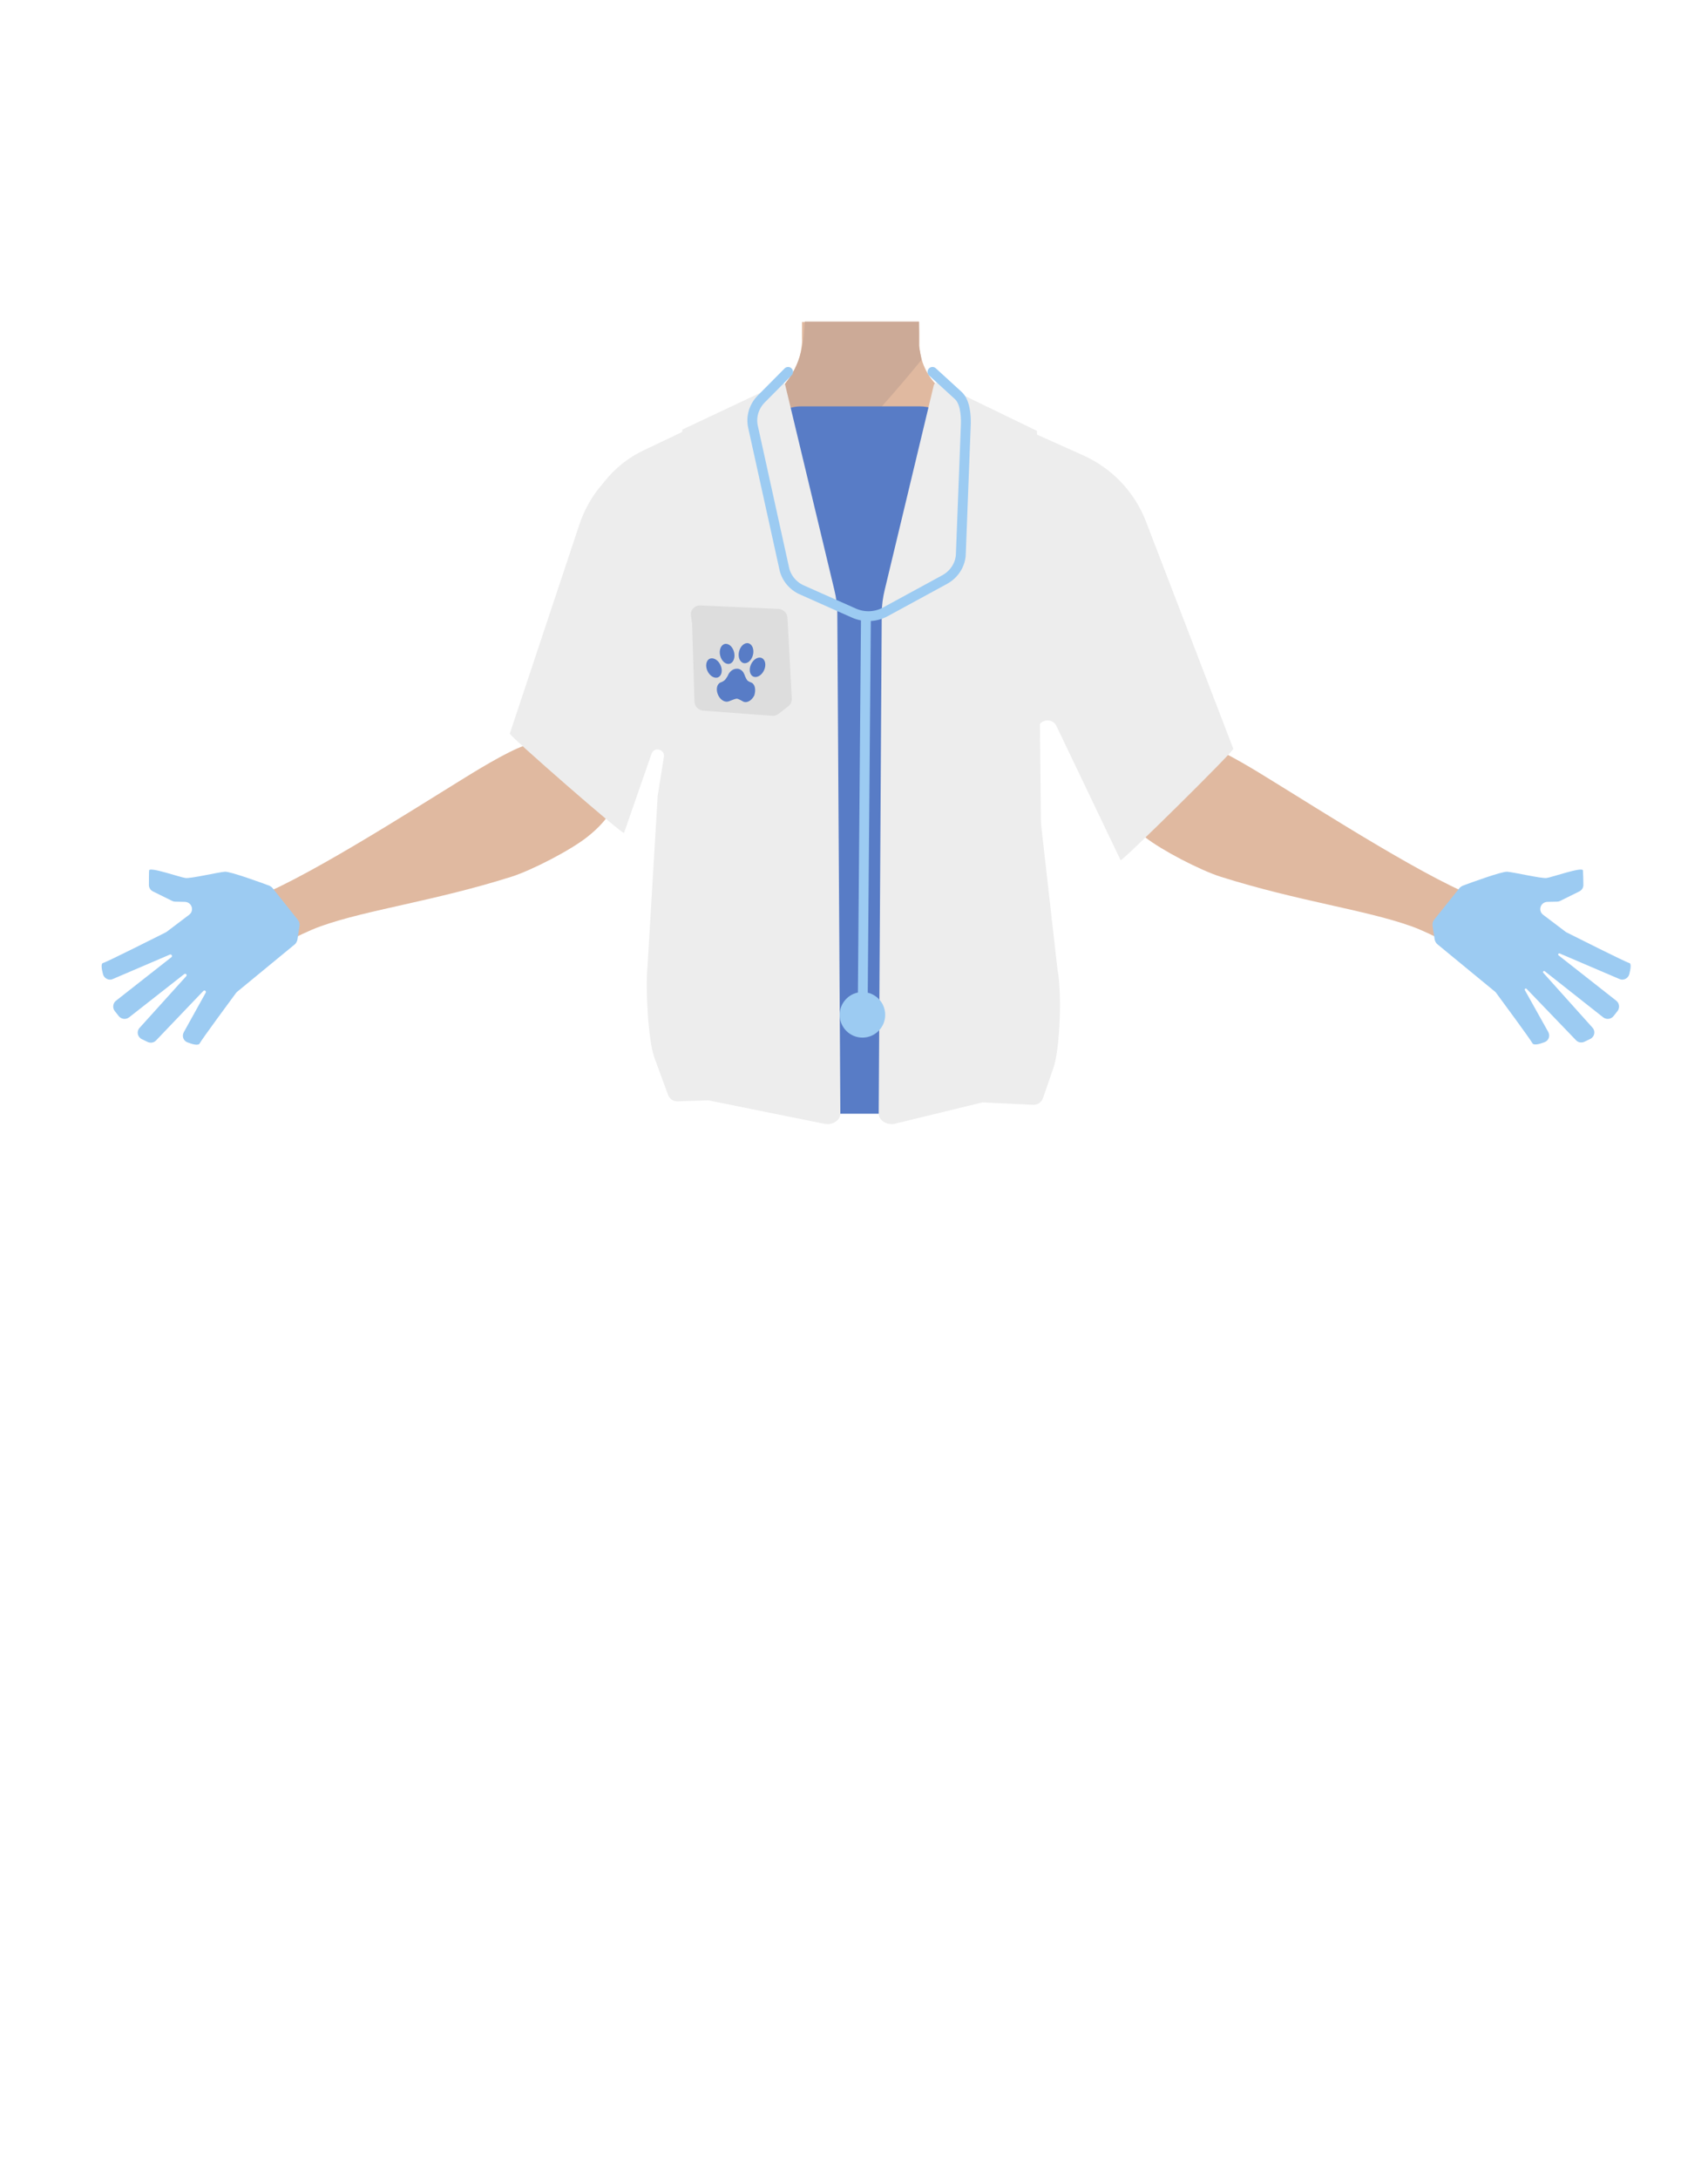 <?xml version="1.0" encoding="utf-8"?>
<!-- Generator: Adobe Illustrator 26.0.3, SVG Export Plug-In . SVG Version: 6.00 Build 0)  -->
<svg version="1.1" id="Layer_1" xmlns="http://www.w3.org/2000/svg" xmlns:xlink="http://www.w3.org/1999/xlink" x="0px" y="0px"
	 viewBox="0 0 788 1005" style="enable-background:new 0 0 788 1005;" xml:space="preserve">
<style type="text/css">
	.st0{fill:#E0B9A0;}
	.st1{fill:#CCAA97;}
	.st2{fill:#473415;}
	.st3{fill:#EDEDED;}
	.st4{fill:#587CC6;}
	.st5{fill:#DDDDDD;}
	.st6{fill:none;stroke:#9CCBF2;stroke-width:4.542;stroke-linecap:round;stroke-miterlimit:10;}
	.st7{fill:#9CCBF2;}
</style>
<path class="st0" d="M517.1,241.5c-0.6,38.4-26.2,33.2-36.9,42.3c-12.6,10.8-8.3,50-17.2,64c-2.5,3.8-11.4,10.1-15.8,9.1
	c-12.5-2.9-24-30.7-34.8-37.7c-6.3-4.1-23.6-3.6-30.2,0c-11.3,6.2-22.3,34.9-34.8,37.7c-4.4,1-13.4-5.2-15.8-9.1
	c-8.9-14-4.6-53.2-17.2-64c-10.6-9.1-36.2-3.9-36.9-42.3c-0.4-26.6,35-37.3,35-37.3l40.1-19.9c2.6-1.3,5-2.9,7.1-4.8
	c0.8-0.7,1.6-1.5,2.3-2.3l0.6-0.7v-0.1c3.9-4.7,6.5-10.4,7.2-16.4c0.2-1.4,0.3-2.8,0.2-4.2V153v-4.5h54l0.1,5v1.5v3.2
	c0,0.3,0,0.7,0,1l0,0c0,0.6,0.1,1.3,0.2,1.9c0.2,1.5,0.5,3.1,0.9,4.6c2.2,7.7,7.6,14,14.7,17.6l40.5,20.1c1,0.5,2.1,1,3.2,1.3
	C490.2,207,517.5,218.1,517.1,241.5z"/>
<path class="st1" d="M425.2,165.9l-1,1.2c-5.2,6.3-28.8,35-41.8,44.3c-3.2,2.3-5.7,3.4-7.2,2.7c-6.8-3.3-14.8-35.1-14.8-35.1
	l0.1-0.1c0.6-0.6,1.2-1.2,1.7-1.9c0.3-0.4,0.7-0.8,1-1.3l0.1-0.1c3.3-4.5,5.6-9.7,6.7-15.2c0-0.2,0.1-0.4,0.1-0.6
	c0.3-1.4,0.5-3,0.7-4.8c0.1-0.7,0.1-1.4,0.2-2.2c0.1-1.4,0.2-2.9,0.3-4.5H424v0.2v4.3v6.7l0.1,0.8l0.1,0.7l0.9,4.6L425.2,165.9z"/>
<path class="st0" d="M282.3,349.4c-9.7-15-32.4-8.3-40.5-5.5s-23.1,12.1-30.5,16.7c-18.9,11.6-75.5,47.9-96.4,54.1
	c-14.6,4.4,7.5,25,7.5,25s15.5-9,25.7-12.6c21.4-7.6,52.1-11.5,87.9-22.8c9.4-3,27.2-12.2,34.9-18.3
	C292.3,369.2,285.1,353.8,282.3,349.4z"/>
<path class="st0" d="M516.8,349.4c9.7-15,32.4-8.3,40.5-5.5s23.1,12.1,30.5,16.7c19,11.6,75.5,47.9,96.4,54.1
	c14.6,4.4-7.5,25-7.5,25s-15.5-9-25.7-12.6c-21.4-7.6-52.1-11.5-87.9-22.8c-9.4-3-27.2-12.2-34.9-18.3
	C506.8,369.2,513.9,353.8,516.8,349.4z"/>
<polygon class="st2" points="317.1,497.8 318.6,427.3 473.6,427.3 475.6,494.8 "/>
<path class="st3" d="M287.9,384.1l12.7-36.5c1.2-3.4,6.2-2.1,5.7,1.4l-2.9,18.2c0,0.1,0,0.2,0,0.3l-4.7,78.7
	c-0.9,8.6,0.2,33.3,3.2,41.5l6.3,17.2c0.7,1.8,2.3,3,4.3,3l74.2-2.4c26.5,4.6-7.7,4.4,18.9,0.6l71.2,3.4c2,0,3.7-1.2,4.4-3.1
	l4.8-13.9c3.2-9.4,3.9-35.5,1.9-45.2l-8.3-73.4c-0.1-0.3-0.1-0.5-0.1-0.8l-0.8-36.2c-0.1-4.9,6.6-6.5,8.7-2.1l29.6,61.9
	c0.4,0.9,52.4-50.4,52-51.4l-40.3-104.8c-5.2-13.5-15.5-24.4-28.7-30.4l-57.3-25.7c-1.6-0.7-3.4-0.5-4.7,0.6l-0.6,0.5
	c-26,20.5-62.6,20.6-88.7,0.3l0,0c-1.4-1.1-3.2-1.3-4.8-0.5l-47,22.4c-7,3.3-13.1,8.2-17.9,14.2l-2.7,3.3
	c-3.9,4.9-6.9,10.5-8.9,16.4l-32.2,96.7C234.8,339.2,287.5,385.2,287.9,384.1z"/>
<path class="st4" d="M424.4,513.6h-54.9c-8.2,0-14.9-5.7-14.9-12.6V200c0-6.9,6.7-12.6,14.9-12.6h54.9c8.2,0,14.9,5.7,14.9,12.6v301
	C439.3,508,432.6,513.6,424.4,513.6z"/>
<path class="st3" d="M430.8,177.7l-22.6,94.2c-0.9,3.7-1.4,7.3-1.4,11.1l-1.4,230.5c0,3.1,3.5,5.4,7.1,4.8l69-16.8l-3.1-302.8
	l-45.2-21.9C432.1,176.3,431,176.7,430.8,177.7z"/>
<path class="st3" d="M362.3,177.7l22.6,94.2c0.9,3.7,1.4,7.3,1.4,11.1l1.4,230.5c0,3.1-3.5,5.4-7.1,4.8l-72.3-14.6l6.5-305.6
	l45.2-21.3C360.9,176.3,362.2,176.7,362.3,177.7z"/>
<path class="st5" d="M319.3,287.5l1.1,36.1c0.1,2.1,1.7,3.8,3.8,4.1l32.1,2.4c1,0.1,2-0.2,2.9-0.9l4.5-3.5c1.1-0.9,1.7-2.1,1.6-3.6
	l-2-37.3c-0.1-2.1-1.9-3.8-4-4l-36.2-1.6c-2.6-0.1-4.7,2.1-4.3,4.7l0.4,3.1C319.3,287.1,319.3,287.3,319.3,287.5z"/>
<g>
	<ellipse transform="matrix(0.972 -0.237 0.237 0.972 -61.877 88.052)" class="st4" cx="335.3" cy="301.4" rx="3.3" ry="4.7"/>
	
		<ellipse transform="matrix(0.906 -0.423 0.423 0.906 -99.375 168.479)" class="st4" cx="329.5" cy="307.9" rx="3.3" ry="4.7"/>
	<ellipse transform="matrix(0.237 -0.972 0.972 0.237 -30.308 564.155)" class="st4" cx="344" cy="301.4" rx="4.7" ry="3.3"/>
	
		<ellipse transform="matrix(0.423 -0.906 0.906 0.423 -77.343 494.226)" class="st4" cx="349.6" cy="307.9" rx="4.7" ry="3.3"/>
	<path class="st4" d="M346.7,314.8c0,0-1.4-0.5-1.9-1c-0.2-0.2-0.7-1.1-1.1-2c-0.1-0.5-0.4-1-0.6-1.4v-0.1l0,0c-0.7-1.2-2-2-3.1-1.9
		c-1.5-0.1-3.3,1-4.2,3.1v0.1c-0.4,0.6-0.9,1.5-1.4,2c-0.7,0.7-1.9,1.1-1.9,1.1l0,0c-0.1,0-0.2,0-0.2,0.1c-1.6,0.7-2.1,3.3-1,5.7
		c1.1,2.4,3.3,3.6,5,2.9c0.1-0.1,0.4-0.1,0.5-0.2c0.5-0.2,2.5-1,3.1-1c0.7,0,2.6,1.1,3.1,1.4c1.6,0.7,3.8-0.5,5-2.9
		C348.8,318.2,348.4,315.6,346.7,314.8z"/>
</g>
<g>
	<path class="st6" d="M363.6,171.5l-12.3,12.4c-3.5,3.5-4.9,8.3-3.9,12.9l14.4,65.3c0.9,4.4,4.1,8.3,8.5,10.1l23.6,10.5
		c4.7,2.1,10,1.9,14.5-0.5l27.2-14.8c4.7-2.5,7.6-7.1,7.7-12.1l2.3-59.8c0.1-4.3-0.4-10.5-3.7-13.3l-11.7-10.7"/>
	<line class="st6" x1="399.5" y1="284.6" x2="398" y2="466.8"/>
	<circle class="st7" cx="397.9" cy="468" r="10.5"/>
</g>
<path class="st7" d="M125.8,409.6c-0.4-0.5-0.9-0.8-1.4-1.1c-3.7-1.4-18-6.6-20.6-6.5c-3,0.2-15.7,3.2-18.2,2.9s-16.6-5.3-16.8-3.5
	c-0.1,1.2-0.1,4.5-0.1,6.7c0,1.3,0.7,2.4,1.9,3l8.9,4.4c0.4,0.2,0.9,0.3,1.4,0.3l4.4,0.1c3.2,0.1,4.5,4.1,1.9,6l-10.3,7.8
	c-0.2,0.1-0.3,0.2-0.5,0.3c-2.8,1.4-27.2,13.7-28.9,14.1c-1,0.2-0.6,2.8,0,5.1c0.5,2,2.7,3.1,4.5,2.3l26.4-11.3
	c0.7-0.3,1.3,0.7,0.7,1.2l-25.6,20.1c-1.4,1.1-1.7,3.2-0.6,4.7l1.9,2.4c1.1,1.4,3.2,1.7,4.7,0.6l25.5-20c0.7-0.5,1.5,0.4,0.9,1
	L64.4,474c-1.5,1.6-1,4.2,1,5.2l2.7,1.3c1.3,0.6,2.9,0.4,3.9-0.7L93.8,457c0.6-0.6,1.5,0.1,1.1,0.8L84.8,476c-1,1.8-0.2,4,1.7,4.7
	c2.3,0.9,5,1.6,5.6,0.5c1-1.9,14.8-20.6,16.8-23.3c0.2-0.2,0.3-0.4,0.6-0.6l26.5-21.8c0.6-0.5,1-1.3,1.2-2.1l1-6.5
	c0.1-0.9-0.1-1.8-0.7-2.6L125.8,409.6z"/>
<path class="st7" d="M673.3,409.6c0.4-0.5,0.9-0.8,1.4-1.1c3.7-1.4,18-6.6,20.6-6.5c3,0.2,15.8,3.2,18.2,2.9s16.5-5.3,16.8-3.5
	c0.1,1.2,0.2,4.5,0.2,6.7c0,1.3-0.7,2.4-1.9,3l-8.9,4.4c-0.4,0.2-0.9,0.3-1.4,0.3l-4.4,0.1c-3.2,0.1-4.5,4.1-1.9,6l10.3,7.8
	c0.2,0.1,0.3,0.2,0.5,0.3c2.8,1.4,27.2,13.7,28.9,14.1c1,0.2,0.6,2.8,0,5.1c-0.5,2-2.7,3.1-4.5,2.3l-27.6-11.8
	c-0.6-0.2-1,0.5-0.5,0.9l26.6,20.9c1.4,1.1,1.7,3.2,0.6,4.7l-1.9,2.4c-1.1,1.4-3.2,1.7-4.7,0.6l-27-21.3c-0.5-0.4-1.1,0.3-0.7,0.7
	l22.7,25.3c1.5,1.6,1,4.2-1,5.2l-2.7,1.3c-1.3,0.6-2.9,0.4-3.9-0.7L704.3,456c-0.4-0.4-1.1,0.1-0.8,0.6l10.8,19.3
	c1,1.8,0.2,4-1.7,4.7c-2.3,0.9-5,1.6-5.6,0.5c-1-1.9-14.8-20.6-16.8-23.3c-0.2-0.2-0.3-0.4-0.6-0.6l-26.5-21.8
	c-0.6-0.5-1-1.3-1.2-2.1l-1-6.5c-0.1-0.9,0.1-1.8,0.7-2.6L673.3,409.6z"/>
</svg>

